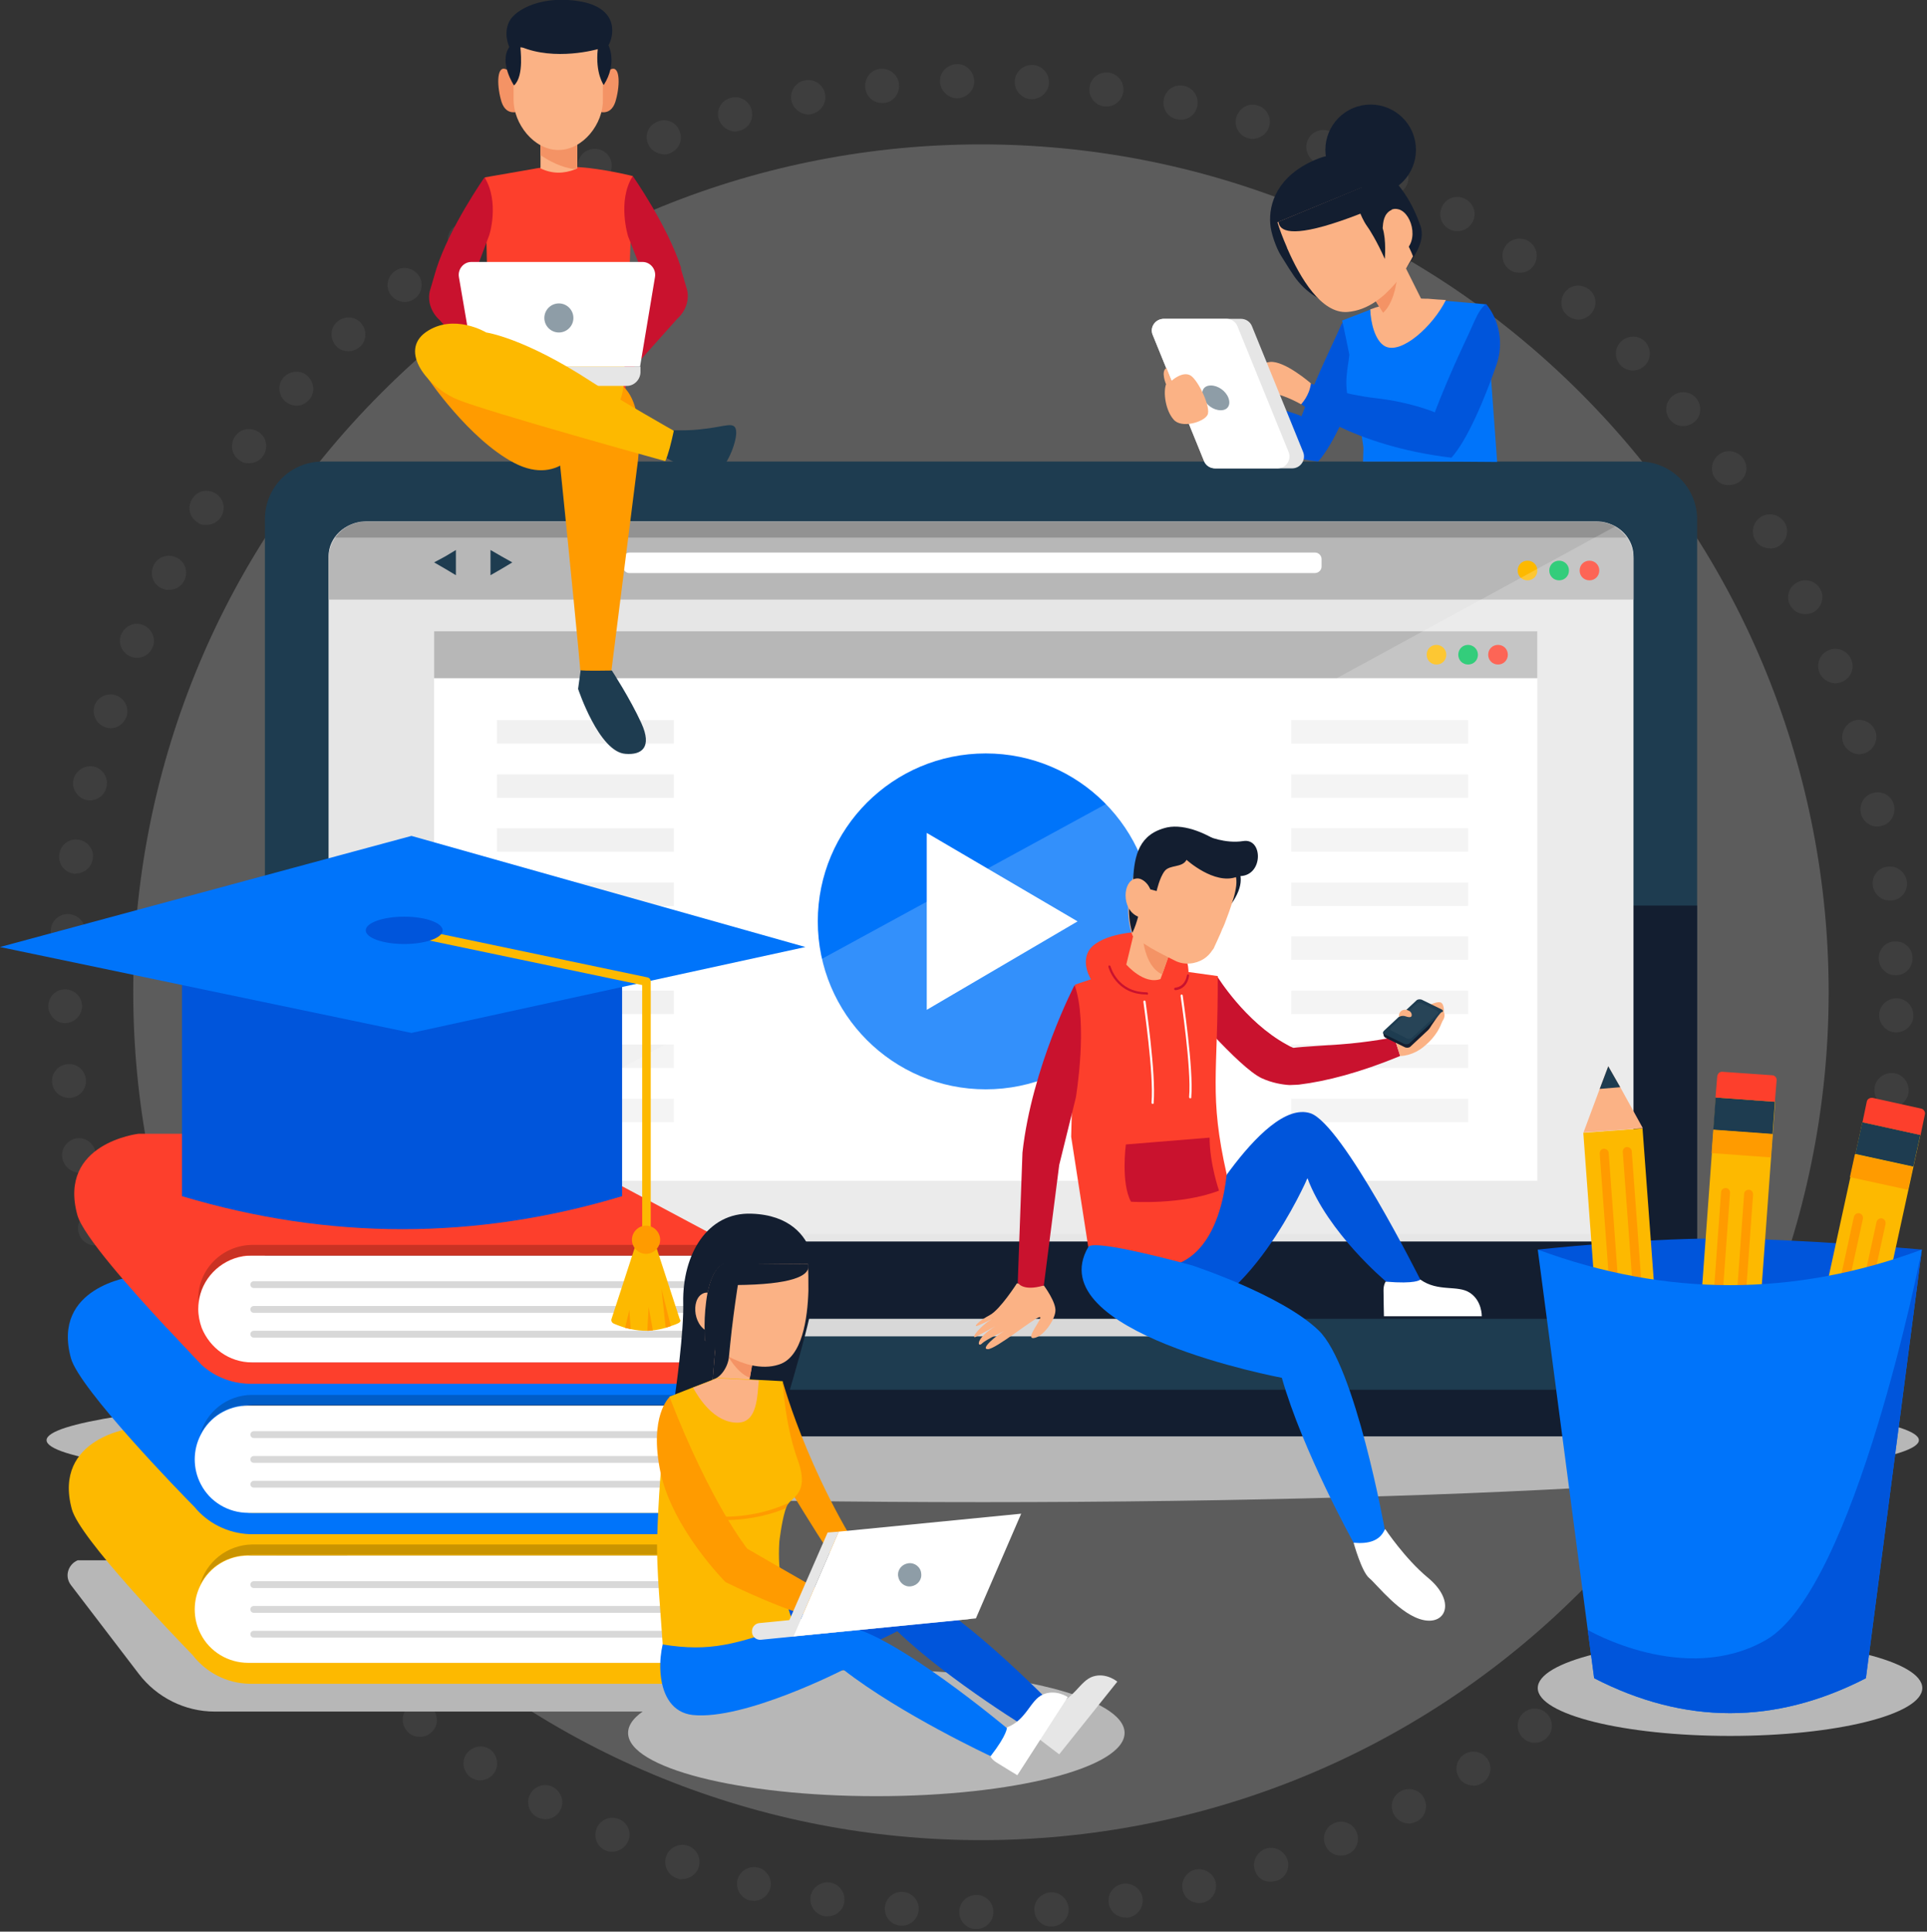 <svg width="451" height="452" viewBox="0 0 451 452" fill="none" xmlns="http://www.w3.org/2000/svg">
<rect x="0" y="0" width="451" height="452" fill="#333333" stroke="none"/>
<g clip-path="url(#clip0)">
<g opacity="0.5">
<path opacity="0.5" d="M369.874 372.475C447.353 294.996 447.353 169.377 369.874 91.898C292.395 14.419 166.776 14.419 89.297 91.898C11.818 169.377 11.818 294.996 89.297 372.475C166.776 449.954 292.395 449.954 369.874 372.475Z" fill="#D8D8D8"/>
<g opacity="0.5">
<g opacity="0.5">
<path opacity="0.5" d="M224.5 447.4C224.5 445.2 226.3 443.4 228.5 443.4C230.7 443.4 232.5 445.2 232.5 447.4C232.5 449.6 230.7 451.4 228.5 451.4C228.5 451.4 228.5 451.4 228.4 451.4C226.3 451.4 224.5 449.6 224.5 447.4ZM210.7 450.6C208.5 450.4 206.9 448.5 207.1 446.3C207.3 444.1 209.2 442.5 211.4 442.7C213.6 442.9 215.2 444.8 215 447C214.8 449.1 213 450.7 211 450.6C210.8 450.6 210.8 450.6 210.7 450.6ZM242.1 447.1C241.9 444.9 243.6 443 245.8 442.8C248 442.6 249.9 444.3 250.1 446.5C250.3 448.7 248.6 450.6 246.4 450.8C246.3 450.8 246.1 450.8 246 450.8C243.9 450.8 242.2 449.2 242.1 447.1ZM193 448.4C190.8 448 189.4 446 189.7 443.8C190.1 441.6 192.1 440.2 194.3 440.5C196.5 440.9 197.9 442.9 197.6 445.1C197.3 447.1 195.5 448.5 193.6 448.4C193.3 448.4 193.1 448.4 193 448.4ZM259.5 445.4C259.1 443.2 260.6 441.2 262.8 440.8C265 440.5 267 441.9 267.4 444.1C267.7 446.3 266.3 448.3 264.1 448.7C263.9 448.7 263.6 448.8 263.4 448.7C261.5 448.7 259.8 447.4 259.5 445.4ZM175.5 444.7C173.4 444.2 172.1 442 172.6 439.9C173.1 437.8 175.3 436.5 177.4 437C179.5 437.5 180.8 439.7 180.3 441.8C179.8 443.6 178.2 444.8 176.4 444.8C176.1 444.8 175.8 444.7 175.5 444.7ZM276.8 442.3C276.3 440.2 277.6 438 279.7 437.5C281.8 437 284 438.3 284.5 440.4C285 442.5 283.7 444.7 281.6 445.2C281.3 445.3 280.9 445.3 280.6 445.3C278.8 445.3 277.2 444.1 276.8 442.3ZM158.4 439.5C156.3 438.8 155.2 436.5 155.9 434.4C156.6 432.3 158.9 431.2 161 431.9C163.1 432.6 164.2 434.9 163.5 437C162.9 438.7 161.3 439.7 159.6 439.7C159.2 439.8 158.8 439.7 158.4 439.5ZM293.7 437.7C293 435.6 294.1 433.4 296.2 432.6C298.3 431.9 300.5 433 301.3 435.1C302 437.2 300.9 439.4 298.8 440.1C298.3 440.2 297.9 440.3 297.4 440.3C295.8 440.4 294.3 439.4 293.7 437.7ZM141.7 433C139.7 432.1 138.8 429.8 139.7 427.7C140.6 425.7 142.9 424.8 145 425.7C147 426.6 147.9 428.9 147 430.9C146.3 432.4 144.8 433.3 143.3 433.3C142.7 433.3 142.2 433.2 141.7 433ZM310.2 431.8C309.3 429.8 310.3 427.4 312.3 426.6C314.3 425.7 316.7 426.7 317.5 428.7C318.4 430.7 317.4 433.1 315.4 433.9C314.9 434.1 314.3 434.2 313.7 434.2C312.3 434.2 310.8 433.3 310.2 431.8ZM125.7 425.2C123.8 424.2 123 421.7 124.1 419.8C125.1 417.9 127.6 417.1 129.5 418.2C131.4 419.3 132.2 421.7 131.1 423.6C130.4 425 129 425.7 127.5 425.7C126.9 425.6 126.2 425.5 125.7 425.2ZM326.2 424.5C325.2 422.6 325.9 420.1 327.9 419.1C329.9 418.1 332.3 418.8 333.3 420.8C334.3 422.8 333.6 425.2 331.6 426.2C331 426.5 330.3 426.7 329.7 426.7C328.2 426.6 326.9 425.9 326.2 424.5ZM110.3 416C108.5 414.8 107.9 412.3 109.1 410.5C110.3 408.7 112.8 408.1 114.6 409.3C116.4 410.5 116.9 413 115.7 414.8C114.9 416 113.6 416.6 112.3 416.6C111.7 416.6 111 416.4 110.3 416ZM341.5 416C340.3 414.1 340.9 411.7 342.7 410.5C344.6 409.3 347 409.9 348.2 411.7C349.4 413.5 348.8 416 347 417.2C346.3 417.6 345.5 417.9 344.8 417.8C343.5 417.8 342.2 417.2 341.5 416ZM95.8 405.6C94.1 404.2 93.7 401.7 95.1 400C96.4 398.3 99 397.9 100.7 399.3C102.4 400.6 102.8 403.2 101.4 404.9C100.6 405.9 99.4 406.5 98.2 406.4C97.3 406.4 96.5 406.2 95.8 405.6ZM356 406.2C354.7 404.4 355 402 356.8 400.6C358.6 399.3 361 399.6 362.4 401.4C363.7 403.2 363.4 405.7 361.6 407C360.9 407.6 360 407.8 359.1 407.8C358 407.8 356.8 407.2 356 406.2ZM82.1 394.1C80.5 392.6 80.4 390.1 81.8 388.5C83.3 386.9 85.8 386.8 87.4 388.2C89 389.7 89.1 392.2 87.6 393.8C86.8 394.7 85.7 395.1 84.6 395.1C83.8 395.1 82.9 394.8 82.1 394.1ZM369.8 395.3C368.3 393.7 368.4 391.1 370.1 389.7C371.7 388.2 374.3 388.4 375.7 390C377.2 391.6 377 394.2 375.4 395.6C374.6 396.3 373.6 396.6 372.7 396.6C371.6 396.6 370.5 396.1 369.8 395.3ZM69.5 381.5C68 379.9 68.1 377.4 69.7 375.9C71.3 374.4 73.8 374.5 75.3 376.1C76.8 377.7 76.7 380.2 75.1 381.7C74.3 382.4 73.3 382.8 72.3 382.8C71.3 382.7 70.2 382.3 69.5 381.5ZM382.5 383.3C380.9 381.8 380.8 379.3 382.3 377.6C383.8 376 386.3 375.9 388 377.4C389.6 378.9 389.7 381.4 388.2 383.1C387.4 383.9 386.3 384.4 385.2 384.3C384.2 384.3 383.3 384 382.5 383.3ZM57.9 367.9C56.5 366.2 56.8 363.7 58.6 362.3C60.3 360.9 62.8 361.2 64.2 363C65.6 364.7 65.3 367.2 63.5 368.6C62.8 369.2 61.8 369.5 61 369.4C59.8 369.4 58.6 368.9 57.9 367.9ZM394.3 370.3C392.6 368.9 392.3 366.4 393.7 364.7C395.1 363 397.6 362.7 399.3 364.1C401 365.5 401.3 368 399.9 369.7C399.1 370.7 397.9 371.2 396.7 371.2C395.9 371.1 395 370.8 394.3 370.3ZM47.4 353.4C46.2 351.6 46.7 349.1 48.5 347.9C50.3 346.7 52.8 347.2 54 349C55.2 350.8 54.7 353.3 52.9 354.5C52.2 355 51.4 355.2 50.6 355.2C49.4 355.2 48.2 354.6 47.4 353.4ZM405 356.4C403.2 355.2 402.7 352.7 403.9 350.9C405.1 349.1 407.6 348.6 409.4 349.8C411.2 351 411.7 353.5 410.5 355.3C409.7 356.5 408.4 357.1 407.1 357.1C406.4 357 405.6 356.8 405 356.4ZM38.2 338.1C37.1 336.2 37.8 333.8 39.8 332.7C41.7 331.6 44.1 332.3 45.2 334.3C46.3 336.2 45.6 338.6 43.6 339.7C43 340.1 42.3 340.2 41.6 340.2C40.2 340.2 38.9 339.4 38.2 338.1ZM414.5 341.6C412.6 340.5 411.9 338.1 413 336.2C414.1 334.3 416.5 333.6 418.4 334.7C420.3 335.8 421 338.2 419.9 340.1C419.2 341.4 417.8 342.2 416.3 342.1C415.7 342.1 415.1 341.9 414.5 341.6ZM30.2 322.1C29.3 320.1 30.2 317.7 32.2 316.8C34.2 315.9 36.6 316.8 37.5 318.8C38.4 320.8 37.5 323.2 35.5 324.1C34.9 324.3 34.4 324.5 33.8 324.4C32.3 324.5 30.9 323.6 30.2 322.1ZM422.8 326.1C420.8 325.2 419.9 322.8 420.8 320.8C421.7 318.8 424.1 317.9 426.1 318.8C428.1 319.7 429 322.1 428.1 324.1C427.4 325.6 425.9 326.4 424.4 326.4C423.8 326.5 423.3 326.4 422.8 326.1ZM23.6 305.6C22.9 303.5 24 301.2 26.1 300.5C28.2 299.8 30.4 300.9 31.2 302.9C31.9 305 30.8 307.2 28.8 308C28.3 308.2 27.9 308.2 27.4 308.2C25.7 308.2 24.2 307.2 23.6 305.6ZM429.7 310C427.6 309.2 426.6 307 427.3 304.9C428.1 302.8 430.3 301.8 432.4 302.5C434.5 303.3 435.5 305.5 434.8 307.6C434.2 309.2 432.6 310.3 431 310.2C430.6 310.2 430.1 310.2 429.7 310ZM18.4 288.5C17.8 286.4 19.1 284.2 21.2 283.6C23.3 283 25.5 284.3 26.1 286.4C26.6 288.5 25.4 290.7 23.2 291.3C22.8 291.4 22.5 291.4 22.1 291.4C20.4 291.4 18.9 290.2 18.4 288.5ZM435.3 293.4C433.2 292.8 431.9 290.6 432.5 288.5C433.1 286.4 435.3 285.1 437.4 285.7C439.5 286.3 440.8 288.5 440.2 290.6C439.7 292.4 438 293.6 436.3 293.5C436 293.5 435.7 293.5 435.3 293.4ZM14.6 271C14.2 268.8 15.7 266.8 17.8 266.4C20 266 22 267.5 22.4 269.7C22.8 271.9 21.3 273.9 19.2 274.3C18.9 274.3 18.7 274.4 18.4 274.4C16.6 274.3 14.9 272.9 14.6 271ZM439.5 276.4C437.3 276 435.9 273.9 436.3 271.8C436.7 269.6 438.8 268.2 440.9 268.6C443.1 269 444.5 271.1 444.1 273.2C443.7 275.2 442 276.5 440.1 276.5C440 276.4 439.8 276.4 439.5 276.4ZM12.2 253.3C12 251.1 13.6 249.2 15.8 249C18 248.8 19.9 250.4 20.1 252.6C20.3 254.8 18.7 256.7 16.5 256.9C16.3 256.9 16.2 256.9 16.1 256.9C14.1 256.9 12.4 255.4 12.2 253.3ZM442.3 259.1C440.1 258.9 438.5 256.9 438.7 254.7C438.9 252.5 440.9 250.9 443.1 251.1C445.3 251.3 446.9 253.3 446.7 255.5C446.5 257.6 444.7 259.1 442.7 259.1C442.6 259.1 442.5 259.1 442.3 259.1ZM11.3 235.5C11.3 233.3 13 231.5 15.2 231.5C17.4 231.5 19.2 233.2 19.2 235.4C19.2 237.6 17.4 239.4 15.2 239.4H15.1C13.1 239.4 11.4 237.6 11.3 235.5ZM439.8 237.5C439.8 235.3 441.7 233.6 443.9 233.6C446.1 233.6 447.9 235.5 447.8 237.7C447.8 239.9 445.9 241.6 443.7 241.6C441.5 241.5 439.8 239.7 439.8 237.5ZM15.6 221.9C13.4 221.7 11.7 219.8 11.9 217.6C12 215.4 14 213.7 16.2 213.9C18.4 214.1 20.1 216 19.9 218.2C19.7 220.3 18 221.9 15.9 221.9C15.7 221.9 15.6 221.9 15.6 221.9ZM439.7 224.4C439.6 222.2 441.3 220.3 443.5 220.3C445.7 220.2 447.6 221.9 447.6 224.1C447.7 226.3 446 228.2 443.8 228.2C443.7 228.2 443.6 228.2 443.6 228.2C441.5 228.2 439.8 226.5 439.7 224.4ZM17.2 204.4C15 204.1 13.5 202 13.9 199.8C14.2 197.6 16.3 196.1 18.4 196.5C20.6 196.8 22.1 198.9 21.7 201C21.4 203 19.7 204.4 17.7 204.4C17.6 204.5 17.4 204.5 17.2 204.4ZM438.3 207.2C438 205 439.6 203 441.8 202.8C444 202.5 446 204.1 446.3 206.3C446.6 208.5 445 210.5 442.8 210.7C442.6 210.7 442.4 210.7 442.2 210.7C440.2 210.7 438.6 209.2 438.3 207.2ZM20.2 187.2C18.1 186.7 16.7 184.5 17.2 182.4C17.7 180.3 19.9 178.9 22 179.4C24.1 179.9 25.5 182.1 24.9 184.2C24.5 186.1 22.8 187.3 20.9 187.3C20.8 187.3 20.5 187.2 20.2 187.2ZM435.5 190.2C435.1 188.1 436.4 185.9 438.6 185.5C440.8 185 442.9 186.4 443.3 188.6C443.7 190.7 442.4 192.9 440.2 193.3C439.9 193.4 439.6 193.4 439.3 193.4C437.5 193.4 435.9 192.1 435.5 190.2ZM24.7 170.2C22.6 169.5 21.5 167.3 22.1 165.2C22.8 163.1 25.1 162 27.1 162.7C29.2 163.4 30.3 165.6 29.6 167.7C29 169.4 27.4 170.5 25.7 170.4C25.5 170.4 25.1 170.3 24.7 170.2ZM431.3 173.6C430.7 171.5 431.9 169.3 434 168.6C436.1 168 438.3 169.2 439 171.3C439.6 173.4 438.4 175.6 436.3 176.3C435.9 176.4 435.5 176.5 435.1 176.5C433.4 176.4 431.8 175.3 431.3 173.6ZM30.5 153.6C28.5 152.7 27.5 150.4 28.4 148.4C29.3 146.4 31.6 145.4 33.6 146.3C35.6 147.2 36.6 149.5 35.7 151.5C35 153.1 33.5 154 31.9 153.9C31.5 153.9 31 153.8 30.5 153.6ZM425.8 157.3C425 155.2 426 152.9 428.1 152.1C430.1 151.3 432.5 152.3 433.3 154.4C434.1 156.5 433.1 158.8 431 159.6C430.5 159.8 430 159.9 429.5 159.9C427.8 159.8 426.4 158.8 425.8 157.3ZM37.7 137.6C35.7 136.6 35 134.2 36 132.2C37 130.2 39.4 129.5 41.4 130.5C43.4 131.5 44.1 133.9 43.1 135.9C42.4 137.3 40.9 138.1 39.5 138C38.9 138.1 38.3 137.9 37.7 137.6ZM418.9 141.5C417.9 139.5 418.8 137.1 420.8 136.2C422.8 135.2 425.2 136.1 426.1 138C427.1 140 426.2 142.4 424.3 143.3C423.7 143.6 423.1 143.7 422.5 143.7C421 143.7 419.6 142.9 418.9 141.5ZM46.2 122.2C44.3 121 43.8 118.6 45 116.7C46.2 114.8 48.6 114.3 50.5 115.5C52.4 116.7 52.9 119.1 51.7 121C50.9 122.2 49.6 122.9 48.2 122.8C47.5 122.9 46.8 122.7 46.2 122.2ZM410.8 126.4C409.7 124.5 410.3 122.1 412.2 120.9C414.1 119.8 416.5 120.4 417.7 122.3C418.8 124.2 418.2 126.6 416.3 127.8C415.6 128.2 414.9 128.4 414.2 128.3C412.8 128.3 411.5 127.6 410.8 126.4ZM55.9 107.6C54.1 106.3 53.8 103.8 55.1 102C56.4 100.2 58.9 99.9 60.7 101.2C62.5 102.5 62.8 105 61.5 106.8C60.7 107.9 59.5 108.4 58.2 108.4C57.4 108.4 56.6 108.2 55.9 107.6ZM401.4 111.9C400.1 110.1 400.6 107.6 402.4 106.3C404.2 105 406.7 105.5 408 107.3C409.3 109.1 408.8 111.6 407 112.8C406.3 113.3 405.4 113.5 404.6 113.5C403.4 113.6 402.2 113 401.4 111.9ZM66.7 93.9C65.1 92.4 64.9 89.9 66.4 88.3C67.9 86.7 70.4 86.5 72 88C73.6 89.5 73.8 92 72.3 93.6C71.5 94.5 70.4 95 69.2 94.9C68.4 94.9 67.5 94.5 66.7 93.9ZM390.9 98.3C389.5 96.6 389.7 94.1 391.4 92.7C393.1 91.3 395.6 91.5 397 93.2C398.4 94.9 398.2 97.4 396.5 98.8C395.7 99.4 394.8 99.7 393.9 99.7C392.8 99.7 391.7 99.2 390.9 98.3ZM78.7 81C77.2 79.4 77.2 76.9 78.8 75.4C80.4 73.9 82.9 73.9 84.4 75.5C85.9 77.1 85.9 79.6 84.3 81.1C83.5 81.8 82.5 82.2 81.5 82.2C80.5 82.2 79.4 81.8 78.7 81ZM379.3 85.5C377.8 83.9 377.8 81.4 379.4 79.9C381 78.4 383.5 78.4 385 79.9C386.5 81.5 386.5 84 385 85.5C384.2 86.3 383.2 86.7 382.1 86.7C381.1 86.7 380.1 86.3 379.3 85.5ZM91.6 69.2C90.2 67.5 90.5 65 92.2 63.6C93.9 62.2 96.4 62.5 97.8 64.2C99.2 65.9 98.9 68.4 97.2 69.8C96.4 70.4 95.5 70.7 94.6 70.7C93.5 70.6 92.4 70.1 91.6 69.2ZM366.8 73.8C365.1 72.4 365 69.9 366.4 68.2C367.8 66.5 370.3 66.4 372 67.8C373.7 69.2 373.9 71.7 372.4 73.4C371.6 74.3 370.4 74.8 369.3 74.8C368.4 74.7 367.5 74.4 366.8 73.8ZM105.5 58.4C104.2 56.6 104.7 54.1 106.5 52.9C108.3 51.6 110.8 52.1 112 53.9C113.2 55.7 112.8 58.2 111 59.4C110.3 59.9 109.5 60.1 108.7 60.1C107.4 60.1 106.2 59.5 105.5 58.4ZM353.3 63.1C351.5 61.8 351.1 59.3 352.4 57.5C353.7 55.7 356.2 55.3 358 56.6C359.8 57.9 360.2 60.4 358.9 62.2C358.1 63.3 356.9 63.9 355.6 63.8C354.7 63.8 353.9 63.6 353.3 63.1ZM120.2 48.9C119.1 47 119.8 44.6 121.7 43.5C123.6 42.4 126 43.1 127.1 45C128.2 46.9 127.5 49.3 125.6 50.4C125 50.8 124.2 50.9 123.5 50.9C122.2 50.8 120.9 50.1 120.2 48.9ZM339 53.5C337.1 52.4 336.5 49.9 337.7 48C338.8 46.1 341.3 45.5 343.2 46.7C345.1 47.9 345.7 50.3 344.5 52.2C343.7 53.5 342.4 54.1 341 54.1C340.3 54.1 339.6 53.9 339 53.5ZM135.6 40.5C134.7 38.5 135.5 36.1 137.5 35.2C139.5 34.3 141.9 35.1 142.8 37.1C143.7 39.1 142.9 41.5 140.9 42.4C140.3 42.7 139.7 42.8 139.1 42.8C137.7 42.8 136.3 41.9 135.6 40.5ZM323.9 45.2C321.9 44.2 321.1 41.8 322.1 39.9C323.1 37.9 325.5 37.1 327.4 38.1C329.4 39.1 330.2 41.5 329.2 43.4C328.5 44.8 327 45.6 325.5 45.6C325 45.6 324.4 45.4 323.9 45.2ZM151.6 33.5C150.8 31.4 151.9 29.2 154 28.4C156.1 27.6 158.4 28.7 159.1 30.8C159.9 32.9 158.8 35.1 156.7 35.9C156.2 36.1 155.7 36.2 155.2 36.1C153.7 36 152.2 35.1 151.6 33.5ZM308.2 38.1C306.2 37.3 305.2 35 306 32.9C306.8 30.9 309.1 29.9 311.2 30.7C313.2 31.5 314.2 33.8 313.4 35.9C312.8 37.5 311.2 38.4 309.6 38.4C309.1 38.3 308.7 38.3 308.2 38.1ZM168.2 27.8C167.6 25.7 168.8 23.5 171 22.9C173.1 22.3 175.3 23.5 175.9 25.7C176.5 27.8 175.3 30 173.1 30.6C172.7 30.7 172.3 30.8 172 30.8C170.3 30.7 168.7 29.5 168.2 27.8ZM292 32.3C289.9 31.7 288.7 29.4 289.4 27.3C290.1 25.2 292.3 24 294.4 24.7C296.5 25.3 297.7 27.6 297 29.7C296.5 31.4 294.8 32.5 293.1 32.5C292.7 32.5 292.4 32.4 292 32.3ZM185.2 23.5C184.8 21.3 186.2 19.2 188.4 18.8C190.6 18.4 192.7 19.8 193.1 22C193.5 24.2 192.1 26.2 189.9 26.7C189.6 26.8 189.3 26.8 189.1 26.8C187.2 26.7 185.6 25.3 185.2 23.5ZM275.4 27.9C273.2 27.4 271.9 25.3 272.4 23.1C272.9 20.9 275 19.6 277.2 20.1C279.3 20.6 280.7 22.7 280.2 24.9C279.8 26.8 278.1 28.1 276.2 28C275.9 28 275.6 27.9 275.4 27.9ZM202.5 20.5C202.3 18.3 203.8 16.3 206 16.1C208.2 15.9 210.2 17.5 210.4 19.7C210.6 21.9 209.1 23.9 206.9 24.1C206.7 24.1 206.5 24.1 206.4 24.1C204.4 24.1 202.7 22.6 202.5 20.5ZM258.4 24.9C256.2 24.6 254.7 22.6 255 20.4C255.3 18.2 257.3 16.7 259.5 17C261.7 17.3 263.2 19.3 262.9 21.5C262.6 23.5 260.9 25 258.9 24.9C258.7 24.9 258.6 24.9 258.4 24.9ZM220 19.1C219.9 16.9 221.7 15.1 223.9 15C226.1 14.9 227.9 16.7 228 18.9C228.1 21.1 226.3 22.9 224.1 23C224 23 224 23 223.9 23C221.8 22.9 220.1 21.2 220 19.1ZM237.5 19C237.6 16.8 239.5 15.1 241.7 15.2C243.9 15.3 245.6 17.2 245.5 19.4C245.4 21.6 243.5 23.3 241.3 23.2C239.1 23.1 237.4 21.2 237.5 19Z" fill="#D8D8D8"/>
</g>
</g>
</g>
<path d="M230 351.5C351.005 351.5 449.1 345.008 449.1 337C449.1 328.992 351.005 322.5 230 322.5C108.994 322.5 10.9 328.992 10.9 337C10.9 345.008 108.994 351.5 230 351.5Z" fill="#B7B7B7"/>
<path d="M397.2 121.5V302.4C397.2 309.9 391.2 315.9 383.7 315.9H75.499C67.999 315.9 61.999 309.9 61.999 302.4V121.5C61.999 114 67.999 108 75.499 108H383.7C391.1 108 397.2 114.1 397.2 121.5Z" fill="#1E3C50"/>
<path d="M397.2 211.9V302.3C397.2 309.8 391.2 315.8 383.7 315.8H75.499C67.999 315.8 61.999 309.8 61.999 302.3V211.9H397.2Z" fill="#131E30"/>
<path d="M382.299 130.2V282.4C382.299 286.9 378.399 290.5 373.599 290.5H85.499C82.899 290.5 80.599 289.5 79.099 287.8C77.699 286.4 76.899 284.5 76.899 282.4V130.2C76.899 125.7 80.799 122.1 85.599 122.1H373.699C375.299 122.1 376.799 122.5 378.099 123.2C380.599 124.6 382.299 127.2 382.299 130.2Z" fill="#E6E6E6"/>
<path d="M359.8 147.7H101.6V276.3H359.8V147.7Z" fill="white"/>
<path d="M359.8 147.7H101.6V158.7H359.8V147.7Z" fill="#B7B7B7"/>
<path d="M338.499 153.2C338.499 154.5 337.499 155.5 336.199 155.5C334.899 155.5 333.899 154.5 333.899 153.2C333.899 151.9 334.899 150.9 336.199 150.9C337.399 150.9 338.499 151.9 338.499 153.2Z" fill="#FDB900"/>
<path d="M345.899 153.2C345.899 154.5 344.899 155.5 343.599 155.5C342.299 155.5 341.299 154.5 341.299 153.2C341.299 151.9 342.299 150.9 343.599 150.9C344.799 150.9 345.899 151.9 345.899 153.2Z" fill="#00C15A"/>
<path d="M352.899 153.2C352.899 154.5 351.899 155.5 350.599 155.5C349.299 155.5 348.299 154.5 348.299 153.2C348.299 151.9 349.299 150.9 350.599 150.9C351.899 150.9 352.899 151.9 352.899 153.2Z" fill="#FD3F2C"/>
<path d="M230.699 254.9C252.404 254.9 269.999 237.305 269.999 215.6C269.999 193.896 252.404 176.3 230.699 176.3C208.995 176.3 191.399 193.896 191.399 215.6C191.399 237.305 208.995 254.9 230.699 254.9Z" fill="#0074FA"/>
<path d="M216.899 236.3V194.9L252.199 215.6L216.899 236.3Z" fill="white"/>
<g opacity="0.3">
<path opacity="0.3" d="M157.7 257.1H116.3V262.6H157.7V257.1Z" fill="#686868"/>
<path opacity="0.3" d="M157.7 244.4H116.3V249.9H157.7V244.4Z" fill="#686868"/>
<path opacity="0.3" d="M157.7 231.8H116.3V237.3H157.7V231.8Z" fill="#686868"/>
<path opacity="0.3" d="M157.7 219.1H116.3V224.6H157.7V219.1Z" fill="#686868"/>
<path opacity="0.3" d="M157.7 206.5H116.3V212H157.7V206.5Z" fill="#686868"/>
<path opacity="0.3" d="M157.7 193.8H116.3V199.3H157.7V193.8Z" fill="#686868"/>
<path opacity="0.3" d="M157.7 181.2H116.3V186.7H157.7V181.2Z" fill="#686868"/>
<path opacity="0.3" d="M157.7 168.5H116.3V174H157.7V168.5Z" fill="#686868"/>
</g>
<g opacity="0.3">
<path opacity="0.3" d="M343.6 257.1H302.2V262.6H343.6V257.1Z" fill="#686868"/>
<path opacity="0.3" d="M343.6 244.4H302.2V249.9H343.6V244.4Z" fill="#686868"/>
<path opacity="0.3" d="M343.6 231.8H302.2V237.3H343.6V231.8Z" fill="#686868"/>
<path opacity="0.3" d="M343.6 219.1H302.2V224.6H343.6V219.1Z" fill="#686868"/>
<path opacity="0.3" d="M343.6 206.5H302.2V212H343.6V206.5Z" fill="#686868"/>
<path opacity="0.3" d="M343.6 193.8H302.2V199.3H343.6V193.8Z" fill="#686868"/>
<path opacity="0.3" d="M343.6 181.2H302.2V186.7H343.6V181.2Z" fill="#686868"/>
<path opacity="0.3" d="M343.6 168.5H302.2V174H343.6V168.5Z" fill="#686868"/>
</g>
<path d="M428.5 308.6V309.8C428.5 315.6 426.7 320.9 423.5 325.2C418.7 331.8 410.9 336.1 402.2 336.1H57C48.2 336.1 40.4 331.8 35.7 325.2C32.6 320.9 30.7 315.6 30.7 309.8V308.6H428.5Z" fill="#1E3C50"/>
<path d="M185 308.6V308.9C185 311 186.4 312.7 188.1 312.7H269.299C270.999 312.7 272.4 311 272.4 308.9V308.6H185Z" fill="#D8D8D8"/>
<path d="M388.2 317.5H366C365.4 317.5 365 317 365 316.5V315.3C365 314.7 365.5 314.3 366 314.3H388.2C388.8 314.3 389.2 314.8 389.2 315.3V316.5C389.2 317 388.7 317.5 388.2 317.5Z" fill="#D8D8D8"/>
<path d="M423.5 325.2C418.7 331.8 410.9 336.1 402.2 336.1H57C48.2 336.1 40.4 331.8 35.7 325.2H423.5Z" fill="#131E30"/>
<path d="M382.3 130.7V140.3H76.9V130.7C76.9 128.9 77.5 127.1 78.5 125.7C80.1 123.5 82.7 122 85.6 122H373.7C376.6 122 379.2 123.5 380.8 125.7C381.7 127.2 382.3 128.9 382.3 130.7Z" fill="#B7B7B7"/>
<path d="M359.8 133.5C359.8 134.8 358.8 135.8 357.5 135.8C356.2 135.8 355.2 134.8 355.2 133.5C355.2 132.2 356.2 131.2 357.5 131.2C358.8 131.2 359.8 132.2 359.8 133.5Z" fill="#FDB900"/>
<path d="M367.2 133.5C367.2 134.8 366.2 135.8 364.9 135.8C363.6 135.8 362.6 134.8 362.6 133.5C362.6 132.2 363.6 131.2 364.9 131.2C366.2 131.2 367.2 132.2 367.2 133.5Z" fill="#00C15A"/>
<path d="M374.3 133.5C374.3 134.8 373.3 135.8 372 135.8C370.7 135.8 369.7 134.8 369.7 133.5C369.7 132.2 370.7 131.2 372 131.2C373.3 131.2 374.3 132.2 374.3 133.5Z" fill="#FD3F2C"/>
<path d="M307.7 134.1H147.3C146.5 134.1 145.8 133.4 145.8 132.6V130.8C145.8 130 146.5 129.3 147.3 129.3H307.8C308.6 129.3 309.3 130 309.3 130.8V132.6C309.3 133.4 308.6 134.1 307.7 134.1Z" fill="white"/>
<path d="M106.7 131.6V134.6L104.2 133.1L101.6 131.6L104.2 130.2L106.7 128.7V131.6Z" fill="#1E3C50"/>
<path d="M114.8 131.6V134.6L117.4 133.1L119.9 131.6L117.4 130.2L114.8 128.7V131.6Z" fill="#1E3C50"/>
<path opacity="0.2" d="M380.7 125.8H78.4C80 123.6 82.6 122.1 85.5 122.1H373.6C376.6 122.1 379.2 123.5 380.7 125.8Z" fill="black"/>
<path opacity="0.2" d="M382.3 130.2V280.8C382.3 285.2 378.4 288.8 373.6 288.8H85.5C82.9 288.8 80.6 287.8 79.1 286.1L378 123.2C380.6 124.6 382.3 127.2 382.3 130.2Z" fill="white"/>
<path d="M185.2 394.2L159.2 365.1H18.2C16 366 15 368.8 16.6 370.9L32.5 391.7C36.7 397.2 43.3 400.5 50.2 400.5H182.4C185.7 400.5 187.4 396.6 185.2 394.2Z" fill="#B7B7B7"/>
<path d="M16.8 353.1C18.6 359.9 40.5 382.5 45.1 387.3C48.2 391.3 53 393.9 58.4 394C58.5 394 58.6 394 58.7 394H166.1C167.5 394 168.6 392.9 168.6 391.5C168.6 390.1 167.5 389 166.1 389H59C52.1 389 46.4 383.4 46.4 376.4C46.4 369.4 52 364 59 364H166.1C167.5 364 168.6 362.9 168.6 361.5C168.6 360.1 167.5 359 166.1 359H165.9L166.3 358.2L121.4 334.2H31.1C31.1 334.1 12.3 336.4 16.8 353.1Z" fill="#FDB900"/>
<path opacity="0.2" d="M46.8 371C46.8 370.9 46.9 370.8 46.9 370.7C49 366.6 53.1 364.1 57.7 363.9C58.1 363.9 58.5 363.8 59 363.8H166.1C167.4 363.8 168.5 362.7 168.6 361.4H59C53.1 361.5 48.1 365.6 46.8 371Z" fill="black"/>
<path d="M58.1 389.1H166.1V364H58.1C53.4 364 49.1 366.6 47 370.8C45.1 374.4 45.1 378.8 47 382.4C49.1 386.5 53.4 389.1 58.1 389.1Z" fill="white"/>
<path d="M166.1 371.6H59.4C58.9 371.6 58.6 371.2 58.6 370.8C58.6 370.3 59 370 59.4 370H166V371.6H166.1Z" fill="#D8D8D8"/>
<path d="M166.1 377.4H59.4C58.9 377.4 58.6 377 58.6 376.6C58.6 376.1 59 375.8 59.4 375.8H166V377.4H166.1Z" fill="#D8D8D8"/>
<path d="M166.1 383.201H59.4C58.9 383.201 58.6 382.801 58.6 382.401C58.6 381.901 59 381.601 59.4 381.601H166V383.201H166.1Z" fill="#D8D8D8"/>
<path d="M16.6 317.8C18.5 324.9 42.4 349.5 45.5 352.6C48.6 356.4 53.3 358.8 58.5 359C58.6 359 58.7 359 58.8 359H166.2C167.6 359 168.7 357.9 168.7 356.5C168.7 355.1 167.6 354 166.2 354H59C52.1 354 46.4 348.4 46.4 341.4C46.4 334.5 52 328.8 59 328.8H166.1C167.5 328.8 168.6 327.7 168.6 326.3C168.6 324.9 167.5 323.8 166.1 323.8H165.6L166.1 322.7L121.2 298.7H30.9C30.9 298.8 12 301.1 16.6 317.8Z" fill="#0074FA"/>
<path opacity="0.2" d="M46.8 335.9C46.8 335.8 46.9 335.7 46.9 335.6C49 331.5 53.2 328.9 57.8 328.8C58.2 328.8 58.5 328.8 58.9 328.8H166C167.3 328.8 168.4 327.7 168.5 326.4H59C53.1 326.4 48.1 330.5 46.8 335.9Z" fill="black"/>
<path d="M58.1 354H166.1V328.9H58.1C53.4 328.9 49.1 331.5 47 335.7C45.1 339.3 45.1 343.7 47 347.3C49.1 351.4 53.4 354 58.1 354Z" fill="white"/>
<path d="M166.1 336.5H59.4C58.9 336.5 58.6 336.1 58.6 335.7C58.6 335.2 59 334.9 59.4 334.9H166V336.5H166.1Z" fill="#D8D8D8"/>
<path d="M166.1 342.3H59.4C58.9 342.3 58.6 341.9 58.6 341.5C58.6 341 59 340.7 59.4 340.7H166V342.3H166.1Z" fill="#D8D8D8"/>
<path d="M166.1 348.1H59.4C58.9 348.1 58.6 347.7 58.6 347.3C58.6 346.9 59 346.5 59.4 346.5H166V348.1H166.1Z" fill="#D8D8D8"/>
<path d="M58.1 318.9H166.1V293.8H58.1C53.4 293.8 49.1 296.4 47 300.6C45.1 304.2 45.1 308.6 47 312.2C49.1 316.3 53.4 318.9 58.1 318.9Z" fill="white"/>
<path d="M18.1 284.3C19.4 289.1 30.7 301.8 38.8 310.5C38.9 310.6 38.9 310.7 39 310.7C39.1 310.8 39.2 310.9 39.3 311C41.8 313.7 44 316 45.4 317.5L45.5 317.6C46.4 318.5 46.9 319.1 47.1 319.3L47.2 319.4C50.2 322.1 54.1 323.7 58.3 323.8C58.4 323.8 58.5 323.8 58.6 323.8H166C167.4 323.8 168.5 322.7 168.5 321.3C168.5 319.9 167.4 318.8 166 318.8H59C53.6 318.8 49.1 315.4 47.2 310.7C46.7 309.3 46.4 307.8 46.4 306.3C46.4 305.1 46.6 303.9 46.9 302.8C48.4 297.6 53.3 293.8 58.9 293.8H166C167.3 293.8 168.4 292.7 168.5 291.4V291.3C168.5 290.5 168.1 289.8 167.5 289.3C167.3 289.1 167 289 166.8 288.9L122.6 265.3H32.4C32.4 265.3 13.5 267.5 18.1 284.3Z" fill="#FD3F2C"/>
<path opacity="0.2" d="M46.4 303.9C46.4 304.1 46.4 304.4 46.4 304.6C46.4 304.7 46.4 304.7 46.4 304.7C46.5 304 46.7 303.3 46.9 302.7C48.4 297.5 53.3 293.7 58.9 293.7H166C167.3 293.7 168.4 292.6 168.5 291.3H59C52 291.4 46.4 297 46.4 303.9Z" fill="black"/>
<path d="M166.1 301.4H59.4C58.9 301.4 58.6 301 58.6 300.6C58.6 300.1 59 299.8 59.4 299.8H166V301.4H166.1Z" fill="#D8D8D8"/>
<path d="M166.1 307.2H59.4C58.9 307.2 58.6 306.8 58.6 306.4C58.6 305.9 59 305.6 59.4 305.6H166V307.2H166.1Z" fill="#D8D8D8"/>
<path d="M166.1 313H59.4C58.9 313 58.6 312.6 58.6 312.2C58.6 311.7 59 311.4 59.4 311.4H166V313H166.1Z" fill="#D8D8D8"/>
<path d="M42.6 227.5V279.9C77 290.2 111.4 290.2 145.6 279.9V227.5H42.6Z" fill="#0055DB"/>
<path d="M96.3 241.7L0 221.6L96.3 195.6L188.5 221.6L96.3 241.7Z" fill="#0074FA"/>
<path d="M151.3 290.4C150.7 290.4 150.3 289.9 150.3 289.4V230.5L93.9 218.7C93.3 218.6 93 218 93.1 217.5C93.2 216.9 93.8 216.6 94.3 216.7L151.5 228.7C152 228.8 152.3 229.2 152.3 229.7V289.4C152.3 290 151.8 290.4 151.3 290.4Z" fill="#FDB900"/>
<path d="M94.6 220.9C99.571 220.9 103.6 219.467 103.6 217.7C103.6 215.933 99.571 214.5 94.6 214.5C89.629 214.5 85.6 215.933 85.6 217.7C85.6 219.467 89.629 220.9 94.6 220.9Z" fill="#0055DB"/>
<path d="M158.8 309.6C158.2 309.9 157.6 310.1 157 310.3C156.6 310.4 156.2 310.6 155.8 310.7C154.8 311 153.8 311.2 152.8 311.3C152.4 311.3 152 311.4 151.5 311.4C150.2 311.4 148.9 311.3 147.6 311C147.2 310.9 146.7 310.8 146.3 310.7C145.4 310.4 144.5 310.1 143.6 309.7C143.2 309.5 143 309.1 143.1 308.7L149 290.6C149.7 288.6 152.6 288.6 153.2 290.6L159.1 308.7C159.4 309 159.2 309.4 158.8 309.6Z" fill="#FDB900"/>
<path d="M147.6 311C147.2 310.9 146.7 310.8 146.3 310.7L147.3 306.5L147.6 311Z" fill="#FF9B00"/>
<path d="M157 310.3C156.6 310.4 156.2 310.6 155.8 310.7L154.8 301.5L157 310.3Z" fill="#FF9B00"/>
<path d="M152.8 311.3C152.4 311.3 152 311.4 151.5 311.4L151.8 305.8L152.8 311.3Z" fill="#FF9B00"/>
<path d="M154.5 290.1C154.5 291.9 153 293.4 151.2 293.4C149.4 293.4 147.9 291.9 147.9 290.1C147.9 288.3 149.4 286.8 151.2 286.8C153 286.8 154.5 288.3 154.5 290.1Z" fill="#FF9B00"/>
<path d="M316.8 361C316.8 361 318.7 367.9 320.5 369.3C322.3 370.8 327.8 378 333.2 379.1C338.6 380.2 340.7 374.5 334.1 369.1C328.8 364.7 324.2 357.8 324.2 357.8C324.2 357.8 321.5 360.6 316.8 361Z" fill="white"/>
<path d="M276.8 234.2C276.8 234.2 289.9 249.8 295.3 252.3C297.7 253.4 300.1 253.8 301.8 253.9C302.4 253.9 303.9 253.8 304 253.8C310.5 253 318.2 251 327.7 247.1L326.3 242.7C326.3 242.7 320.5 243.9 313.5 244.4C310.9 244.6 304.9 244.9 302.7 245.2C302.2 245 301.6 244.7 301.1 244.4C291.4 239.1 284.9 228.5 284.9 228.5C281.9 229.6 278.4 231.8 276.8 234.2Z" fill="#C9122E"/>
<path d="M326.2 242.3C326.2 242.3 327.5 238.9 329.3 238C331.1 237 336.3 233.7 337.4 234.7C338.5 235.7 338.3 240.6 333.6 244.6C330.7 247.2 327.7 247.1 327.7 247.1L326.2 242.3Z" fill="#FBB285"/>
<path d="M337.7 237.8L330.1 244.9C329.8 245.2 329.3 245.2 328.9 245.1L324.2 242.8C324.1 242.7 324 242.6 323.9 242.5L323.7 241.7L324.9 241.2L336.9 236.6L337.5 236.4L337.7 237.2V237.3C337.9 237.5 337.9 237.6 337.7 237.8Z" fill="#131E30"/>
<path d="M328.7 244.3L324 242C323.6 241.8 323.6 241.5 323.9 241.2L331.5 234.1C331.8 233.8 332.3 233.8 332.7 233.9L337.4 236.2C337.8 236.4 337.8 236.7 337.5 237L329.9 244.1C329.6 244.4 329.1 244.4 328.7 244.3Z" fill="#1E3C50"/>
<g opacity="0.2">
<path opacity="0.2" d="M329.3 243L325.7 241.2C325.3 241 325.3 240.7 325.6 240.4L331.5 234.9C331.8 234.6 332.3 234.6 332.7 234.7L336.3 236.5C336.7 236.7 336.7 237 336.4 237.3L330.5 242.8C330.2 243.1 329.6 243.2 329.3 243Z" fill="white"/>
</g>
<path d="M329.2 236.3C329.2 236.3 330.3 236.5 330.4 237.4C330.5 238.3 329.5 238 328.9 237.8C328.3 237.6 327.7 237.8 327.6 237.9C327.2 238.2 327.3 236 329.2 236.3Z" fill="#FBB285"/>
<path d="M334.1 241.4C334.1 241.4 335.8 238.6 337.1 237.1C338 236.1 338.4 237.6 337.8 238.6C337.2 239.6 336 241.7 334.1 241.4Z" fill="#FBB285"/>
<path d="M277.7 289.8C277.7 289.8 295.3 256.8 306.7 260.5C314.2 263 332.4 299.4 332.4 299.4C330.7 301.8 327.1 301.7 324.3 299.8C324.3 299.8 310.8 288.5 306 275.7C306 275.7 291.6 309 272.6 309C271.3 309.1 274.6 293.2 277.7 289.8Z" fill="#0055DB"/>
<path d="M324.3 299.9C324.3 299.9 323.8 300.6 323.8 301.9C323.8 303.3 323.9 308 323.9 308H346.8C346.8 308 346.9 304.4 344 302.5C341.1 300.6 336.6 302.4 332.4 299.4C332.4 299.5 331.3 300.5 324.3 299.9Z" fill="white"/>
<path d="M267.7 218C267.7 218 259.5 218 255.7 221.4C252 224.8 255.5 231.7 259.6 232.6C263.7 233.5 276.4 232 277.7 229.8C279 227.6 278.1 218.2 267.7 218Z" fill="#FD3F2C"/>
<path d="M254.7 291.8L250.7 266L251.6 230.4L261.2 227.2L261.7 227L263.8 226.3L265.5 225.7L275.6 227.1L277.2 227.3L277.8 227.4L285 228.4C285.1 251.3 282.9 256.2 287.1 274.8C286.1 283.9 281.5 306.7 254.7 291.8Z" fill="#FD3F2C"/>
<path d="M268.3 232.7C261.1 232.7 259.4 226.3 259.4 226.2C259.4 226.1 259.5 225.9 259.6 225.9C259.7 225.9 259.9 226 259.9 226.1C260 226.3 261.5 232.1 268.3 232.2H268.4C268.5 232.2 268.7 232.3 268.7 232.5C268.7 232.6 268.6 232.8 268.4 232.8C268.4 232.7 268.4 232.7 268.3 232.7Z" fill="#C9122E"/>
<path d="M275.1 231.7C275 231.7 274.8 231.6 274.8 231.4C274.8 231.3 274.9 231.1 275.1 231.1C275.2 231.1 277.3 231 277.8 228.2C277.8 228.1 278 228 278.1 228C278.2 228 278.3 228.2 278.3 228.3C277.8 231.6 275.2 231.7 275.1 231.7Z" fill="#C9122E"/>
<path d="M263.5 267.8C263.5 267.8 262.3 276.8 264.7 281.2C264.7 281.2 276.6 282 285.3 278.6C285.3 278.6 283.1 272.3 283.1 266.2L263.5 267.8Z" fill="#C9122E"/>
<path d="M269.8 258.3C269.6 258.3 269.5 258.2 269.5 258C270.1 251.3 267.6 234.6 267.6 234.4C267.6 234.3 267.7 234.1 267.8 234.1C267.9 234.1 268.1 234.2 268.1 234.3C268.1 234.5 270.6 251.3 270 258C270.1 258.2 269.9 258.3 269.8 258.3Z" fill="white"/>
<path d="M278.6 257C278.4 257 278.3 256.9 278.3 256.7C278.9 250 276.3 233.1 276.3 233C276.3 232.9 276.4 232.7 276.5 232.7C276.6 232.7 276.8 232.8 276.8 232.9C276.8 233.1 279.4 250.1 278.8 256.8C278.9 256.9 278.7 257 278.6 257Z" fill="white"/>
<path d="M289.5 202.9C289.5 202.9 291.5 205.2 289.5 209.3C287.5 213.4 285.6 213.5 285.6 213.5C285.6 213.5 285.6 203.1 289.5 202.9Z" fill="#131E30"/>
<path d="M274.4 221.2L272.5 226.6L271.6 229.1C267.7 230.5 263.6 225.7 263.6 225.7L265.7 217C267.5 216.4 270.7 218.8 272.8 220.1C273.8 220.8 274.4 221.2 274.4 221.2Z" fill="#FBB285"/>
<path d="M274.4 221.2L272 228C267.6 226 267.4 218.6 267.4 218.6L272.7 220.2C273.8 220.8 274.4 221.2 274.4 221.2Z" fill="#F49365"/>
<path d="M288.7 210.2C288.6 210.4 288.6 210.6 288.5 210.8C288 212.5 287.3 214.4 286.6 216.2C286.4 216.6 286.3 217 286.1 217.3C286 217.6 285.8 218 285.7 218.3C285.4 219 285.1 219.6 284.8 220.3C284.6 220.7 284.4 221.2 284.2 221.6C284.1 221.9 283.9 222.2 283.7 222.4C283.2 223.2 282.5 223.9 281.7 224.4C279.8 225.6 277.2 225.9 275 224.8C273.2 223.9 271.2 222.9 269.3 221.8C269.2 221.7 269.1 221.7 269 221.6C267.5 220.7 266.2 219.8 265.1 219C265 218.7 264.9 218.5 264.8 218.2C264.1 215.8 263.9 213.4 264.1 210.9C264.2 209.9 264.3 208.9 264.5 207.9C264.5 207.8 264.5 207.7 264.5 207.7C265.8 202.9 267.3 198.3 267.3 198.3C274.3 193.2 288.3 199.6 289.2 205C289.6 206.2 289.3 208.1 288.7 210.2Z" fill="#FBB285"/>
<path d="M265 218.3C264.3 215.9 264.1 213.5 264.3 211C265 211.2 265.9 211.6 266.9 212.5C266.8 212.5 266.2 216 265 218.3Z" fill="#131E30"/>
<path d="M265.2 205.8C265.2 205.8 267.9 204.9 269.2 208.1L270.7 208.5C270.7 208.5 271.4 205.3 272.6 203.8C273.8 202.3 276.7 203.1 277.7 201.2C277.7 201.2 284.2 207.1 289.4 205.2C295.2 203.2 281.6 191.9 273.2 193.6C266.6 195.1 265.5 200.1 265.2 205.8Z" fill="#131E30"/>
<path d="M269.2 208.1C269.2 208.1 267.6 204.6 265.2 205.8C262.6 207 262.6 213.6 267 214.7L269.2 208.1Z" fill="#FBB285"/>
<path d="M282.5 195.6C282.5 195.6 286.7 197.5 291 196.8C295.6 196.1 295.7 204.8 290.3 205C284.9 205.2 282.5 195.6 282.5 195.6Z" fill="#131E30"/>
<path d="M279 296.1C279 296.1 300 303 308.6 311.3C317.2 319.5 324.1 357.9 324.1 357.9C322.9 360.6 320.3 361.3 316.8 361C316.8 361 304.9 339.6 300 322.4C300 322.4 243.1 311.8 254.7 291.8C255.7 290.1 270.9 293.9 279 296.1Z" fill="#0074FA"/>
<path d="M244.3 300.8C244.3 300.8 247.3 304.8 247 306.9C246.8 309 244.1 312.9 241.9 313.1C239.8 313.3 244.4 308.1 243.3 308.2C242 308.4 233.1 315.7 231.2 315.7C229.3 315.7 233.4 312.3 235 311.5C235 311.5 230.8 313.4 229.8 314.4C228.8 315.4 228.1 313.3 233 310.3C233 310.3 228.5 312.8 228.2 312.9C227.2 313 230 309.7 232.5 308.5C232.5 308.5 228.9 310.3 228.5 310.3C228 310.3 229.1 309.1 231.7 307.7C234.1 306.4 238 300.3 238 300.3L244.3 300.8Z" fill="#FBB285"/>
<path d="M251.5 230.5C251.5 230.5 241.5 249.7 239.3 269.7L238.2 300.1C238.2 300.1 239.2 302.3 244.3 300.8L247.9 272.6L251.8 256.8C251.8 256.8 254.7 239.4 251.5 230.5Z" fill="#C9122E"/>
<path d="M205.1 420.3C237.188 420.3 263.2 413.674 263.2 405.5C263.2 397.326 237.188 390.7 205.1 390.7C173.012 390.7 147 397.326 147 405.5C147 413.674 173.012 420.3 205.1 420.3Z" fill="#B7B7B7"/>
<path d="M157.6 329.2C165.7 331.6 172.7 333 183.3 330.8C184.6 325.6 190 308.8 190.8 300.8C191 298.9 190.5 295.1 189.9 293.3C188.6 289.1 184.8 284.3 175.9 284C165.5 283.6 159.7 293.6 159.9 304.8C160.1 311.4 158.2 325.2 157.6 329.2Z" fill="#131E30"/>
<path d="M207.5 372.4C190.2 349.1 183.2 323.3 183.2 323.3V345.8C183.2 345.8 198 370.5 203.1 376C205.1 376 207.5 375.1 207.5 372.4Z" fill="#FF9B00"/>
<path d="M176.2 379.7C176.2 379.7 200.5 368.9 211.5 371.6C222.5 374.3 246.8 399.4 246.8 399.4C247.1 402.2 245.3 404.1 242.3 405.5C242.3 405.5 222.3 393.5 210 381.7C210 381.7 188.9 393.1 177.3 389.5C176.3 389.1 173.3 382.9 176.2 379.7Z" fill="#0055DB"/>
<path d="M242.1 405.4C242.1 405.4 242.3 406.1 243.3 407C244.3 407.8 247.9 410.5 247.9 410.5L261.5 393.5C261.5 393.5 258.9 391.3 255.8 392.3C252.7 393.3 251.4 397.7 246.6 399.1C246.6 399.1 246.7 400.6 242.1 405.4Z" fill="#E6E6E6"/>
<path d="M176.5 316.9L176 319.5L175.5 322.4L175.1 324.9C173.6 325.7 171.9 325.5 170.4 325C168.4 324.3 166.8 323 166.8 323V322.8L166.9 321.8L167.4 315.4L167.5 314.1C168.3 313.7 169.6 314 170.9 314.5C172.2 315 173.6 315.7 174.7 316.2C175.7 316.6 176.5 316.9 176.5 316.9Z" fill="#FBB285"/>
<path d="M176.5 316.9L175.5 322.4C171.9 321.1 169.4 315.5 169.4 315.5L174.8 316.1C175.7 316.6 176.5 316.9 176.5 316.9Z" fill="#F49365"/>
<path d="M182.3 319.3C180.2 320 178 319.9 176 319.5C174.1 319.1 172.2 318.3 170.6 317.5C169.3 316.8 168.2 316.1 167.4 315.5C166.7 315 166.1 314.5 165.7 314.2C165.3 313.8 165 313.6 165 313.6C165 313.6 164.9 312.2 164.9 310.2C164.9 308.1 165.1 305.2 165.6 302.6C166.2 299.5 167.4 296.6 169.5 295.7H172.9L189.1 295.8C189.1 295.8 189.1 296 189.1 296.5C189.2 297.5 189.2 299.3 189.2 301.6C189.2 301.8 189.2 301.9 189.2 302.1C189 308.4 187.8 317.6 182.3 319.3Z" fill="#FBB285"/>
<path d="M166.8 316.8C166.4 316.4 165 313.5 165 313.5C165 313.5 164.9 312.1 164.9 310.1L166.4 310.9C166.4 310.9 168.4 315.6 166.8 316.8Z" fill="#131E30"/>
<path d="M168.3 304.5C168.3 304.5 166.3 301.2 164 303C161.5 305 162.6 312 167.6 312L168.3 304.5Z" fill="#FBB285"/>
<path d="M189.2 296.4C189.2 298.5 185.5 300.6 172.1 300.7C172.1 300.7 172.1 306.9 169.5 306.3C168.9 306.2 168.3 302.6 165.7 302.5C166.3 299.4 167.5 296.5 169.6 295.6L189.2 295.8C189.1 295.7 189.2 296 189.2 296.4Z" fill="#131E30"/>
<path d="M173.4 296.3C173.4 296.3 171.8 305.5 170.9 314.5C170.8 315.5 170.7 316.5 170.6 317.5C170.4 319.8 168.7 322.4 166.8 322.8L167.4 315.4C166.7 314.9 166.1 314.4 165.7 314.1C165.3 313.7 165 313.5 165 313.5C165 313.5 164.9 312.1 164.9 310.1C164.9 308 165.1 305.1 165.6 302.5C166.2 299.4 167.4 296.5 169.5 295.6H172.9C173.3 295.9 173.4 296.3 173.4 296.3Z" fill="#131E30"/>
<path d="M156.3 381.6C156.3 381.6 186.6 379 197.8 380.5C209 382 235.8 404.5 235.8 404.5C236.4 407.2 234.8 409.3 232 411C232 411 210.9 401.2 197.4 390.7C197.4 390.7 174.2 402.6 162.1 401.3C152.6 400.2 153.8 385.6 156.3 381.6Z" fill="#0074FA"/>
<path d="M231.8 411C231.8 411 232.1 411.7 233.2 412.4C234.3 413.1 238.1 415.4 238.1 415.4L249.9 397.1C249.9 397.1 247.1 395.2 244.1 396.5C241.1 397.8 240.3 402.4 235.7 404.2C235.6 404.3 235.9 405.7 231.8 411Z" fill="white"/>
<path d="M182.4 360.7C181.9 368.6 183.4 373.2 185.7 380C172.3 384.8 166.2 386.6 155.1 384.8C154.7 378.3 153.6 367 153.8 360.1C154.4 339.8 156.7 326.8 156.7 326.8L162.3 324.6L168 322.4L177.7 322.9L179.7 323L183.2 323.2C183.2 323.2 183.6 333.1 186.7 341.6C189.2 348.5 186.3 349.9 184.8 351.5C184.7 351.6 184.7 351.6 184.6 351.7C184.4 352 184.2 352.2 184.1 352.5C184.1 352.6 184 352.7 184 352.8C183.9 353.1 183.8 353.3 183.7 353.7C182.9 356.4 182.4 360.7 182.4 360.7Z" fill="#FDB900"/>
<path d="M184.7 351.6C184.6 351.7 184.6 351.7 184.5 351.8C184.3 352.1 184.1 352.3 184 352.6C184 352.7 183.9 352.8 183.9 352.9C181.5 354 176.3 355.7 169.4 355.7C169.1 355.7 168.8 355.7 168.5 355.7C168.3 355.7 168.1 355.5 168.1 355.3C168.1 355.1 168.3 354.9 168.5 354.9C177.2 355.1 183.3 352.3 184.7 351.6Z" fill="#FF9B00"/>
<path d="M177.6 323C177.2 326.7 177.3 332.8 172.7 332.9C167.2 333 163.5 327.1 162.2 324.7L167.9 322.5L177.6 323Z" fill="#FBB285"/>
<path d="M197.2 375.2C190.1 371.2 174.9 362.4 174.9 362.4C174.9 362.4 166.4 351.9 156.7 326.9C156.7 326.9 151.8 331.3 154.6 344.6C157.5 357.9 169.8 370.2 169.8 370.2C169.8 370.2 186.4 378.5 193.8 379L197.2 375.2Z" fill="#FF9B00"/>
<path d="M226.5 378.9L178.1 383.7C177 383.8 176.1 383 176 382V381.9C175.9 380.8 176.7 379.9 177.7 379.8L226.1 375C227.2 374.9 228.1 375.7 228.2 376.7V376.8C228.3 377.9 227.5 378.8 226.5 378.9Z" fill="#E6E6E6"/>
<path d="M228.4 378.7L185.7 382.9L196.3 358.4L239 354.2L228.4 378.7Z" fill="white"/>
<path d="M225.7 379L183 383.1L193.7 358.6L196.3 358.4L185.7 382.9L225.7 379Z" fill="#E6E6E6"/>
<path opacity="0.5" d="M215.6 368.2C215.8 369.7 214.7 371 213.2 371.2C211.7 371.4 210.4 370.3 210.2 368.8C210 367.3 211.1 366 212.6 365.8C214.1 365.6 215.5 366.7 215.6 368.2Z" fill="#1E3C50"/>
<path d="M146.3 93.3L148.1 41.2C148.1 41.2 143.5 40 137.7 39.3C137.3 39.3 137 39.2 136.6 39.2C133 38.9 129 38.8 125.5 39.4L125 39.5L113.5 41.5L114.7 93.3H146.3Z" fill="#FD3F2C"/>
<path d="M135.1 31.6V39.4C135 39.5 134.8 39.5 134.7 39.6C131.9 40.7 129.2 40.7 126.5 39.4V31.6H135.1Z" fill="#FBB285"/>
<path d="M135.1 33.5V39.4C135 39.5 134.8 39.5 134.7 39.6C131.5 39.3 128.4 37.6 126.5 36.3V33.5H135.1Z" fill="#F49365"/>
<path d="M121 18.8C121 18.8 120 16.6 118.1 16.1C116.2 15.7 116.3 20.4 117.4 23.9C118.6 27.4 121.5 26 121.5 26L121 18.8Z" fill="#F49365"/>
<path d="M140.399 18.8C140.399 18.8 141.399 16.6 143.299 16.1C145.199 15.7 145.099 20.4 143.999 23.9C142.799 27.4 139.899 26 139.899 26L140.399 18.8Z" fill="#F49365"/>
<path d="M130.7 35.1C124.9 35.1 120.2 28.9 120.2 23.4V11.1H141.1V23.4C141.2 28.9 136.5 35.1 130.7 35.1Z" fill="#FBB285"/>
<path d="M120.3 20C120.3 20 116.7 14.6 119.2 11C119.2 11 117.7 7.9 119.2 5C120.7 2.1 127.2 -1.3 136.2 0.4C145.2 2.2 143.5 8.8 142.4 10.6C142.4 10.6 144.6 14.7 141.3 19.9C141.3 19.9 139.3 17.2 139.9 11.5C139.9 11.5 129.9 14.4 121.8 10.9C121.7 11.1 122.8 17.7 120.3 20Z" fill="#131E30"/>
<path d="M113.4 41.5C113.4 41.5 105.2 53.2 102.1 63C102.1 63 106.4 68.1 109.2 69.1L114.4 55.3C114.5 55.3 117 47.3 113.4 41.5Z" fill="#C9122E"/>
<path d="M109.2 69.2C109.2 69.2 113.1 75.7 120.4 87L116.3 89.9L102.9 74.9C101 73.2 100 70.6 100.6 68.1L102.1 63C102.1 63 107.5 65.1 109.2 69.2Z" fill="#C9122E"/>
<path d="M148.1 41.2C148.1 41.2 156.3 52.9 159.4 62.7C159.4 62.7 155.1 67.8 152.3 68.8L147 55.3C147 55.3 144.4 47 148.1 41.2Z" fill="#C9122E"/>
<path d="M152.2 68.9C152.2 68.9 148.3 75.4 141 86.7L145.1 89.6L158.5 74.6C160.4 72.9 161.4 70.3 160.8 67.8L159.3 62.7C159.4 62.8 154 64.8 152.2 68.9Z" fill="#C9122E"/>
<path d="M130.7 105C130.6 103.7 130.8 102.5 131 101.2C131.8 96.7 134.4 87.7 142.1 88.7C152.3 90.1 149.1 109.4 149.1 109.4L143.1 156.9C140.8 157.2 138.4 157.2 135.8 156.9C135.9 156.9 133.2 129.3 130.7 105Z" fill="#FF9B00"/>
<path d="M100.2 88.6C100.2 88.6 109.7 102.7 120.3 108.3C131.6 114.2 136.6 103.2 136.6 103.2C136.6 103.2 111.5 85.4 100.2 88.6Z" fill="#FF9B00"/>
<path d="M146.1 83.7C146.1 83.7 146.8 92.7 144.1 95.3C141.4 97.9 124.9 98 119.3 96.3C113.8 94.6 114.7 83.3 114.7 83.3L146.1 83.7Z" fill="#FDB900"/>
<path d="M149.8 85.8H111L107.4 64.8C107.1 63 108.5 61.3 110.3 61.3H150.4C152.2 61.3 153.6 63 153.3 64.8L149.8 85.8Z" fill="white"/>
<path d="M146.7 90.3H114.1C112.4 90.3 111 88.9 111 87.2V85.8H149.9V87.2C149.8 88.9 148.4 90.3 146.7 90.3Z" fill="#E6E6E6"/>
<path opacity="0.5" d="M130.8 77.8C132.678 77.8 134.2 76.278 134.2 74.4C134.2 72.523 132.678 71.001 130.8 71.001C128.922 71.001 127.4 72.523 127.4 74.4C127.4 76.278 128.922 77.8 130.8 77.8Z" fill="#1E3C50"/>
<path d="M168.7 109.8C166.7 111.8 164.1 111.8 161.6 110.3C160.5 109.7 159 108.8 157.5 108C155.5 106.9 153.7 106 153.7 106L156 100.7C156 100.7 157.4 100.7 159.4 100.7C161.1 100.7 163.2 100.6 165.2 100.3C169.6 99.8 171.7 98.7 172.2 100.4C172.8 102.2 170.8 107.8 168.7 109.8Z" fill="#1E3C50"/>
<path d="M113.8 77.8C113.8 77.8 106.2 73.2 99.7 77.7C93.3 82.2 100.1 90.6 107.1 93.5C114.1 96.4 155.7 107.9 155.7 107.9C156.4 106.4 157.1 103.6 157.7 100.8C157.7 100.8 145.3 93.8 138.4 89.3C122.6 79 113.8 77.8 113.8 77.8Z" fill="#FDB900"/>
<path d="M143.2 156.9C143.2 156.9 147.5 163.5 150.1 169.2C152.7 174.9 150.2 176.7 146.4 176.4C140.2 176 135.3 161.2 135.3 161.2L135.9 156.8C135.8 156.9 137.3 157 143.2 156.9Z" fill="#1E3C50"/>
<path d="M328.3 64.1C330.4 60.6 333.9 56.8 332.4 52.7C332.3 52.5 332.3 52.4 332.2 52.2C328.1 40.7 318.2 32.9 307.8 37.4C299 41.2 296.9 47.6 297.3 52.4C297.4 54.4 298.7 58.1 299.8 59.8C300.7 61.2 301.5 62.6 302.4 63.9C304.9 67.9 308.8 70.6 313.2 71.6C318.6 69.9 323.6 67.2 328.3 64.1Z" fill="#131E30"/>
<path d="M324.876 44.847C330.278 42.592 332.829 36.385 330.574 30.983C328.319 25.58 322.112 23.029 316.709 25.284C311.307 27.539 308.756 33.747 311.011 39.149C313.266 44.551 319.473 47.102 324.876 44.847Z" fill="#131E30"/>
<path d="M274.5 92.2C274.5 92.2 285.1 105.2 308.5 108C312.2 103.9 316.3 94.2 319.1 86.1C320.1 83.1 320.2 81.3 319.3 79.5C318.4 77.7 316.9 76.2 315.1 75.4C314.7 75.2 314.3 75.2 313.9 76C313.1 77.8 312.2 79.8 311.2 81.9C308.3 88.1 306 93.7 304.6 97.4C304.5 97.3 298.9 95 291 94.1C283.2 93.2 276.9 88.2 276.9 88.2L274.5 92.2Z" fill="#0055DB"/>
<path d="M319 108C319.1 103.3 319.3 106.3 318.5 100.7C318.5 100.5 318.4 100.3 318.4 100C318.3 99.9 318.3 99.7 318.2 99.6C316.9 97.4 316.3 96.1 315.8 94.5C314.4 89.4 315.5 86.2 315.8 83C315.5 81.5 314.5 76.5 314.1 75L320.6 72.5L322 72H322.1L323.5 71.5H323.6C326.8 70.3 330.1 69.8 333.5 70C333.7 70 333.9 70 334.2 70.1L336.7 70.3H336.8L338.4 70.4L347.7 71.2L350.4 108.1C340 108 328.9 108 319 108Z" fill="#0074FA"/>
<path d="M338.4 70.2C335.4 76.3 327.9 83.1 324.1 81C321.8 79.7 320.8 75.5 320.7 72.4L322.1 71.9H322.2L323.6 71.4H323.7C326.9 70.2 330.2 69.7 333.6 69.9C333.7 69.9 333.8 69.9 333.9 69.9C334 69.9 334.1 69.9 334.2 69.9L336.7 70.1H336.8L338.4 70.2Z" fill="#FBB285"/>
<path d="M318.4 100C318.4 100.2 318.5 100.5 318.5 100.7C320.1 101 325.2 101.8 333.8 99.7C334.9 99.4 336.1 99.1 337.3 98.8C337.6 98.7 337.7 98.5 337.6 98.2C337.5 98 337.3 97.8 337 97.9C324.6 101.6 318.3 99.7 318.2 99.7C318.3 99.7 318.4 99.9 318.4 100Z" fill="#C9122E"/>
<path d="M320.5 68.1L322 70.5L323.7 73.2L325.2 75.6C327 75.8 328.7 74.9 330 73.8C331.7 72.3 332.8 70.3 332.8 70.3L329.1 62.9L328.4 61.6C327.4 61.5 326.3 62.3 325.1 63.4C324 64.4 322.9 65.7 321.9 66.6C321.1 67.5 320.5 68.1 320.5 68.1Z" fill="#FBB285"/>
<path d="M320.5 68.1L323.7 73.2C326.8 70.4 327.1 63.8 327.1 63.8L321.9 66.6C321.1 67.5 320.5 68.1 320.5 68.1Z" fill="#F49365"/>
<path d="M330.7 60C330.7 60 330.5 60.3 330.2 60.9C329.9 61.4 329.5 62.1 329 63C328.4 64 327.5 65.2 326.5 66.4C325.2 67.9 323.7 69.4 321.9 70.6C320 71.9 317.8 72.8 315.4 73C309.2 73.5 304.2 64.8 301.4 58.4C301.3 58.2 301.2 58 301.2 57.9C300.2 55.6 299.5 53.7 299.2 52.7C299 52.2 299 52 299 52L315.3 45.3L318.7 43.9C320.7 44 322.7 45.6 324.3 47.8C324.4 48 324.6 48.1 324.7 48.3C324.8 48.4 324.8 48.5 324.9 48.6C325.1 48.9 325.3 49.1 325.4 49.4C325.5 49.6 325.6 49.7 325.7 49.9C326 50.4 326.3 50.8 326.5 51.3C327.6 53.2 328.5 55.2 329.2 56.8C330.2 58.5 330.7 60 330.7 60Z" fill="#FBB285"/>
<path d="M323.7 52.2C323.7 52.2 324.4 48.1 327.4 49C330.7 50 332.5 57.6 327.4 59.5L323.7 52.2Z" fill="#FBB285"/>
<path d="M323.6 53.4C324.5 56.2 324.1 60.6 324.1 60.6C322.3 56.5 320.4 53.5 320 53C319 51.6 318.4 50 318.4 50C304.8 55.3 300.3 54.7 299.4 52.6C299.2 52.1 299.2 51.9 299.2 51.9L319 43.7C321.5 43.8 323.8 46.2 325.7 49.1C323.8 50 323.7 52.1 323.6 53.4Z" fill="#131E30"/>
<path d="M304.6 94.6C304.6 94.6 316.2 104.3 339.7 107.1C343.4 103 347.5 93.3 350.3 85.2C351.9 80.4 351 75 347.8 71.1C346.8 71.9 345.9 73.3 345.1 75.1C344.3 76.9 343.4 78.9 342.4 81C339.5 87.2 337.2 92.8 335.8 96.5C335.7 96.4 330.1 94.1 322.2 93.2C314.4 92.3 306.9 89.8 306.9 89.8L304.6 94.6Z" fill="#0055DB"/>
<path d="M306.8 89.7C306.8 89.7 300.6 84.3 297.2 84.7C293.8 85.1 291.4 88.2 291.1 90.6C290.9 93 293.9 92.7 296.5 92.1C299.1 91.5 304.5 94.6 304.5 94.6C304.5 94.6 306.5 92.6 306.8 89.7Z" fill="#FBB285"/>
<path d="M269.8 78.4L281.8 107.9C282.2 108.9 283.2 109.6 284.4 109.6H302.4C304.4 109.6 305.7 107.6 305 105.8L293 76.3C292.6 75.3 291.6 74.6 290.4 74.6H272.4C270.4 74.6 269 76.6 269.8 78.4Z" fill="#E6E6E6"/>
<path d="M269.8 78.4L281.8 107.9C282.2 108.9 283.2 109.6 284.4 109.6H299C301 109.6 302.3 107.6 301.6 105.8L289.6 76.3C289.2 75.3 288.2 74.6 287 74.6H272.4C270.4 74.6 269 76.6 269.8 78.4Z" fill="white"/>
<path opacity="0.5" d="M281.6 93.1C282.2 94.7 284 96 285.7 96C287.4 96 288.1 94.7 287.5 93.1C286.9 91.5 285.1 90.2 283.4 90.2C281.7 90.2 281 91.5 281.6 93.1Z" fill="#1E3C50"/>
<path d="M272.9 89.9C272.9 89.9 271.6 86.9 273 86.1L274.2 89.1C274.2 89.1 276.8 86.7 278.7 87.9C280.5 89.1 283.5 95.4 282.6 97.1C281.7 98.8 276.5 100.3 274.7 98.2C272.8 96.1 272.2 91.9 272.9 89.9Z" fill="#FBB285"/>
<path d="M404.9 406.2C429.753 406.2 449.9 401.185 449.9 395C449.9 388.814 429.753 383.8 404.9 383.8C380.047 383.8 359.9 388.814 359.9 395C359.9 401.185 380.047 406.2 404.9 406.2Z" fill="#B7B7B7"/>
<path d="M359.9 292.4C359.9 292.4 383.7 289.8 402 289.8C420.2 289.8 449.9 292.4 449.9 292.4C449.9 292.4 430.6 302.1 404.9 302.1C379.3 302.2 359.9 292.4 359.9 292.4Z" fill="#0055DB"/>
<path d="M384.421 264.04L370.558 265.065L378.303 369.781L392.165 368.756L384.421 264.04Z" fill="#FDB900"/>
<path d="M384.5 264L370.6 265L374.4 254.8L376.4 249.5L379.2 254.4L384.5 264Z" fill="#FBB285"/>
<path d="M391.608 361.109L377.746 362.134L378.306 369.714L392.169 368.689L391.608 361.109Z" fill="#1E3C50"/>
<path d="M391.5 374.9L380 375.8C379.3 375.8 378.8 375.4 378.7 374.7L378.3 369.8L392.2 368.8L392.6 373.7C392.6 374.3 392.1 374.8 391.5 374.9Z" fill="#FD3F2C"/>
<path d="M379.2 254.4L374.4 254.8L376.4 249.5L379.2 254.4Z" fill="#1E3C50"/>
<path d="M391.192 355.707L377.329 356.732L377.735 362.218L391.597 361.192L391.192 355.707Z" fill="#FF9B00"/>
<path d="M374.4 269.9L380.1 347.5C380.1 348.1 380.7 348.5 381.2 348.5C381.8 348.5 382.2 347.9 382.2 347.4L376.5 269.8C376.5 269.2 375.9 268.8 375.4 268.8C374.8 268.8 374.4 269.3 374.4 269.9Z" fill="#FF9B00"/>
<path d="M379.8 269.5L385.5 347.1C385.5 347.7 386.1 348.1 386.6 348.1C387.2 348.1 387.6 347.5 387.6 347L381.9 269.4C381.9 268.8 381.3 268.4 380.8 268.4C380.2 268.4 379.8 268.9 379.8 269.5Z" fill="#FF9B00"/>
<path d="M393.972 361.512L407.836 362.521L415.461 257.794L401.598 256.785L393.972 361.512Z" fill="#FDB900"/>
<path d="M393.9 361.5L407.8 362.5L402.5 372.1L399.8 377L397.8 371.7L393.9 361.5Z" fill="#FBB285"/>
<path d="M400.979 264.4L414.843 265.409L415.395 257.829L401.531 256.819L400.979 264.4Z" fill="#1E3C50"/>
<path d="M403.2 250.8L414.7 251.6C415.4 251.6 415.9 252.2 415.8 252.9L415.4 257.8L401.5 256.8L401.9 251.9C402 251.2 402.5 250.7 403.2 250.8Z" fill="#FD3F2C"/>
<path d="M397.8 371.7L402.5 372.1L399.8 377L397.8 371.7Z" fill="#1E3C50"/>
<path d="M400.984 264.334L400.585 269.819L414.449 270.829L414.848 265.343L400.984 264.334Z" fill="#FF9B00"/>
<path d="M404.7 357.1L410.3 279.5C410.3 278.9 409.9 278.4 409.3 278.4C408.7 278.4 408.2 278.8 408.2 279.4L402.6 357C402.6 357.6 403 358.1 403.6 358.1C404.2 358.1 404.7 357.7 404.7 357.1Z" fill="#FF9B00"/>
<path d="M399.3 356.7L404.9 279.1C404.9 278.5 404.5 278 403.9 278C403.3 278 402.8 278.4 402.8 279L397.2 356.6C397.2 357.2 397.6 357.7 398.2 357.7C398.8 357.7 399.3 357.3 399.3 356.7Z" fill="#FF9B00"/>
<path d="M413.489 365.167L427.069 368.13L449.455 265.545L435.875 262.582L413.489 365.167Z" fill="#FDB900"/>
<path d="M413.4 365.2L427 368.2L420.4 376.9L417 381.4L415.8 375.9L413.4 365.2Z" fill="#FBB285"/>
<path d="M434.227 270.026L447.808 272.99L449.428 265.565L435.848 262.601L434.227 270.026Z" fill="#1E3C50"/>
<path d="M438.3 256.9L449.6 259.4C450.2 259.5 450.7 260.2 450.5 260.8L449.5 265.6L435.9 262.6L436.9 257.8C437 257.2 437.6 256.8 438.3 256.9Z" fill="#FD3F2C"/>
<path d="M415.8 375.9L420.4 376.9L417 381.4L415.8 375.9Z" fill="#1E3C50"/>
<path d="M434.135 270.071L432.962 275.444L446.543 278.408L447.715 273.034L434.135 270.071Z" fill="#FF9B00"/>
<path d="M424.7 362.4L441.3 286.4C441.4 285.8 441.1 285.3 440.5 285.1C439.9 285 439.4 285.3 439.2 285.9L422.6 361.9C422.5 362.5 422.8 363 423.4 363.2C424 363.3 424.6 362.9 424.7 362.4Z" fill="#FF9B00"/>
<path d="M419.4 361.2L436 285.2C436.1 284.6 435.8 284.1 435.2 283.9C434.6 283.8 434.1 284.1 433.9 284.7L417.3 360.7C417.2 361.3 417.5 361.8 418.1 362C418.7 362.2 419.3 361.8 419.4 361.2Z" fill="#FF9B00"/>
<path d="M449.8 292.4L436.7 392.7C415.5 403.6 394.3 403.6 373.1 392.7L371.6 381.4L359.9 292.4C389.9 303.5 419.9 303.5 449.8 292.4Z" fill="#0074FA"/>
<path d="M449.8 292.4L436.7 392.7C415.5 403.6 394.3 403.6 373.1 392.7L371.6 381.4C371.6 381.4 394.4 394.7 413.4 383.7C434.1 371.7 449.6 293.7 449.8 292.4Z" fill="#0055DB"/>
</g>
<defs>
<clipPath id="clip0">
<rect width="450.5" height="451.4" fill="white"/>
</clipPath>
</defs>
</svg>
